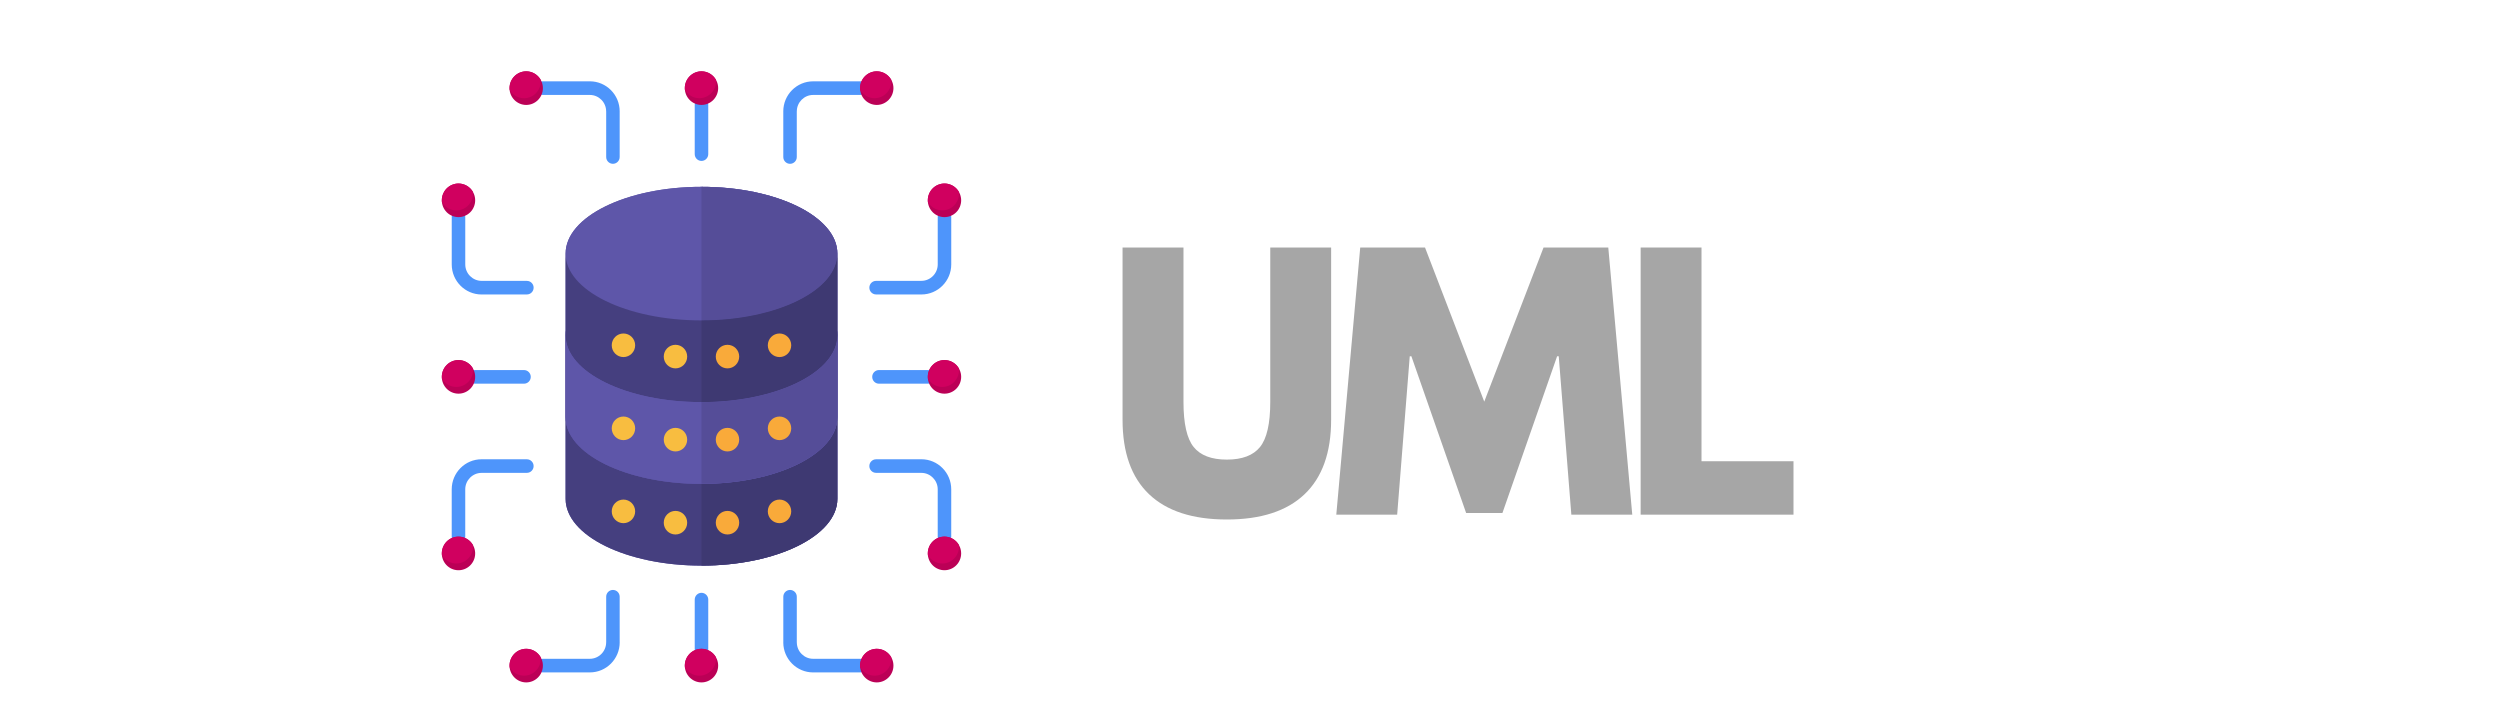 <svg xmlns="http://www.w3.org/2000/svg" xmlns:xlink="http://www.w3.org/1999/xlink" width="860" zoomAndPan="magnify" viewBox="0 0 645 183.75" height="245" preserveAspectRatio="xMidYMid meet" version="1.0"><defs><g/><clipPath id="6a21ee9973"><path d="M 221 18.352 L 231 18.352 L 231 28 L 221 28 Z M 221 18.352 " clip-rule="nonzero"/></clipPath><clipPath id="dbe3925b92"><path d="M 221 167 L 231 167 L 231 176.086 L 221 176.086 Z M 221 167 " clip-rule="nonzero"/></clipPath><clipPath id="7c7f2f4889"><path d="M 113.098 138 L 123 138 L 123 148 L 113.098 148 Z M 113.098 138 " clip-rule="nonzero"/></clipPath><clipPath id="3b0392bd59"><path d="M 113.098 47 L 123 47 L 123 57 L 113.098 57 Z M 113.098 47 " clip-rule="nonzero"/></clipPath><clipPath id="84797d13b6"><path d="M 113.098 92 L 123 92 L 123 102 L 113.098 102 Z M 113.098 92 " clip-rule="nonzero"/></clipPath><clipPath id="acabad6983"><path d="M 131 18.352 L 141 18.352 L 141 28 L 131 28 Z M 131 18.352 " clip-rule="nonzero"/></clipPath><clipPath id="4206c7c499"><path d="M 131 167 L 141 167 L 141 176.086 L 131 176.086 Z M 131 167 " clip-rule="nonzero"/></clipPath><clipPath id="da3ba0e7eb"><path d="M 176 18.352 L 186 18.352 L 186 28 L 176 28 Z M 176 18.352 " clip-rule="nonzero"/></clipPath><clipPath id="98fe7a0fc7"><path d="M 176 167 L 186 167 L 186 176.086 L 176 176.086 Z M 176 167 " clip-rule="nonzero"/></clipPath><clipPath id="b284729de0"><path d="M 221 18.352 L 230 18.352 L 230 26 L 221 26 Z M 221 18.352 " clip-rule="nonzero"/></clipPath><clipPath id="e43d949b34"><path d="M 113.098 138 L 123 138 L 123 146 L 113.098 146 Z M 113.098 138 " clip-rule="nonzero"/></clipPath><clipPath id="15f7928089"><path d="M 113.098 47 L 123 47 L 123 55 L 113.098 55 Z M 113.098 47 " clip-rule="nonzero"/></clipPath><clipPath id="2f4bb6545a"><path d="M 113.098 92 L 123 92 L 123 100 L 113.098 100 Z M 113.098 92 " clip-rule="nonzero"/></clipPath><clipPath id="86a69b644a"><path d="M 131 18.352 L 140 18.352 L 140 26 L 131 26 Z M 131 18.352 " clip-rule="nonzero"/></clipPath><clipPath id="6cab648517"><path d="M 176 18.352 L 185 18.352 L 185 26 L 176 26 Z M 176 18.352 " clip-rule="nonzero"/></clipPath></defs><path fill="#5e56a9" d="M 216.043 86.531 C 216.043 77.016 200.344 69.301 180.984 69.301 C 161.617 69.301 145.922 77.016 145.922 86.531 C 145.922 96.051 161.621 103.766 180.984 103.766 C 200.348 103.766 216.043 96.051 216.043 86.531 Z M 216.043 86.531 " fill-opacity="1" fill-rule="evenodd"/><path fill="#5e56a9" d="M 216.043 86.531 C 216.043 77.016 200.344 69.301 180.984 69.301 C 161.617 69.301 145.922 77.016 145.922 86.531 L 145.922 128.699 C 145.922 138.215 161.621 145.93 180.984 145.93 C 200.348 145.93 216.043 138.215 216.043 128.699 Z M 216.043 86.531 " fill-opacity="1" fill-rule="evenodd"/><path fill="#453f7f" d="M 216.043 86.531 C 216.043 96.051 200.344 103.766 180.984 103.766 C 161.617 103.766 145.922 96.051 145.922 86.531 L 145.922 107.617 C 145.922 117.133 161.621 124.848 180.984 124.848 C 200.348 124.848 216.043 117.133 216.043 107.617 Z M 216.043 86.531 " fill-opacity="1" fill-rule="evenodd"/><path fill="#453f7f" d="M 216.043 107.617 C 216.043 117.133 200.344 124.848 180.984 124.848 C 161.617 124.848 145.922 117.133 145.922 107.617 L 145.922 128.699 C 145.922 138.215 161.621 145.93 180.984 145.93 C 200.348 145.93 216.043 138.215 216.043 128.699 Z M 216.043 107.617 " fill-opacity="1" fill-rule="evenodd"/><path fill="#554d98" d="M 180.984 69.301 L 180.984 103.766 C 200.348 103.766 216.043 96.051 216.043 86.531 C 216.043 77.016 200.348 69.301 180.984 69.301 Z M 180.984 69.301 " fill-opacity="1" fill-rule="evenodd"/><path fill="#3e3972" d="M 216.043 86.531 C 216.043 96.051 200.344 103.766 180.984 103.766 L 180.984 124.848 C 200.348 124.848 216.043 117.133 216.043 107.617 Z M 216.043 86.531 " fill-opacity="1" fill-rule="evenodd"/><path fill="#3e3972" d="M 216.043 107.617 C 216.043 117.133 200.344 124.848 180.984 124.848 L 180.984 145.93 C 200.348 145.93 216.043 138.215 216.043 128.699 Z M 216.043 107.617 " fill-opacity="1" fill-rule="evenodd"/><path fill="#5e56a9" d="M 216.043 65.43 C 216.043 55.914 200.344 48.199 180.984 48.199 C 161.617 48.199 145.922 55.914 145.922 65.43 C 145.922 74.949 161.621 82.664 180.984 82.664 C 200.348 82.664 216.043 74.949 216.043 65.43 Z M 216.043 65.43 " fill-opacity="1" fill-rule="evenodd"/><path fill="#5e56a9" d="M 216.043 65.43 C 216.043 55.914 200.344 48.199 180.984 48.199 C 161.617 48.199 145.922 55.914 145.922 65.43 L 145.922 107.598 C 145.922 117.113 161.621 124.828 180.984 124.828 C 200.348 124.828 216.043 117.113 216.043 107.598 Z M 216.043 65.43 " fill-opacity="1" fill-rule="evenodd"/><path fill="#453f7f" d="M 216.043 65.43 C 216.043 74.949 200.344 82.664 180.984 82.664 C 161.617 82.664 145.922 74.949 145.922 65.43 L 145.922 86.516 C 145.922 96.031 161.621 103.746 180.984 103.746 C 200.348 103.746 216.043 96.031 216.043 86.516 Z M 216.043 65.43 " fill-opacity="1" fill-rule="evenodd"/><path fill="#5e56a9" d="M 216.043 86.512 C 216.043 96.027 200.344 103.742 180.984 103.742 C 161.617 103.742 145.922 96.027 145.922 86.512 L 145.922 107.594 C 145.922 117.109 161.621 124.828 180.984 124.828 C 200.348 124.828 216.043 117.109 216.043 107.594 Z M 216.043 86.512 " fill-opacity="1" fill-rule="evenodd"/><path fill="#554d98" d="M 180.984 48.199 L 180.984 82.664 C 200.348 82.664 216.043 74.949 216.043 65.43 C 216.043 55.914 200.348 48.199 180.984 48.199 Z M 180.984 48.199 " fill-opacity="1" fill-rule="evenodd"/><path fill="#3e3972" d="M 216.043 65.43 C 216.043 74.949 200.344 82.664 180.984 82.664 L 180.984 103.746 C 200.348 103.746 216.043 96.031 216.043 86.516 Z M 216.043 65.43 " fill-opacity="1" fill-rule="evenodd"/><path fill="#554d98" d="M 216.043 86.512 C 216.043 96.027 200.344 103.742 180.984 103.742 L 180.984 124.828 C 200.348 124.828 216.043 117.109 216.043 107.594 Z M 216.043 86.512 " fill-opacity="1" fill-rule="evenodd"/><path fill="#f8bd40" d="M 160.848 86.039 C 162.516 86.039 163.871 87.402 163.871 89.082 C 163.871 90.762 162.52 92.125 160.848 92.125 C 159.18 92.125 157.828 90.766 157.828 89.082 C 157.828 87.402 159.18 86.039 160.848 86.039 Z M 160.848 86.039 " fill-opacity="1" fill-rule="evenodd"/><path fill="#f8bd40" d="M 174.273 88.957 C 175.938 88.957 177.293 90.316 177.293 92 C 177.293 93.68 175.941 95.043 174.273 95.043 C 172.602 95.043 171.25 93.68 171.25 92 C 171.25 90.316 172.602 88.957 174.273 88.957 Z M 174.273 88.957 " fill-opacity="1" fill-rule="evenodd"/><path fill="#f9aa3a" d="M 201.117 86.039 C 199.449 86.039 198.094 87.402 198.094 89.082 C 198.094 90.762 199.445 92.125 201.117 92.125 C 202.785 92.125 204.137 90.766 204.137 89.082 C 204.137 87.402 202.785 86.039 201.117 86.039 Z M 201.117 86.039 " fill-opacity="1" fill-rule="evenodd"/><path fill="#f9aa3a" d="M 187.691 88.957 C 186.023 88.957 184.672 90.316 184.672 92 C 184.672 93.68 186.023 95.043 187.691 95.043 C 189.363 95.043 190.715 93.68 190.715 92 C 190.715 90.316 189.363 88.957 187.691 88.957 Z M 187.691 88.957 " fill-opacity="1" fill-rule="evenodd"/><path fill="#f8bd40" d="M 160.848 107.465 C 162.516 107.465 163.871 108.828 163.871 110.508 C 163.871 112.191 162.52 113.555 160.848 113.555 C 159.18 113.555 157.828 112.191 157.828 110.508 C 157.828 108.828 159.18 107.465 160.848 107.465 Z M 160.848 107.465 " fill-opacity="1" fill-rule="evenodd"/><path fill="#f8bd40" d="M 174.273 110.387 C 175.938 110.387 177.293 111.746 177.293 113.43 C 177.293 115.113 175.941 116.473 174.273 116.473 C 172.602 116.473 171.25 115.113 171.25 113.43 C 171.25 111.746 172.602 110.387 174.273 110.387 Z M 174.273 110.387 " fill-opacity="1" fill-rule="evenodd"/><path fill="#f9aa3a" d="M 201.117 107.465 C 199.449 107.465 198.094 108.828 198.094 110.508 C 198.094 112.191 199.445 113.555 201.117 113.555 C 202.785 113.555 204.137 112.191 204.137 110.508 C 204.137 108.828 202.785 107.465 201.117 107.465 Z M 201.117 107.465 " fill-opacity="1" fill-rule="evenodd"/><path fill="#f9aa3a" d="M 187.691 110.387 C 186.023 110.387 184.672 111.746 184.672 113.43 C 184.672 115.113 186.023 116.473 187.691 116.473 C 189.363 116.473 190.715 115.113 190.715 113.43 C 190.715 111.746 189.363 110.387 187.691 110.387 Z M 187.691 110.387 " fill-opacity="1" fill-rule="evenodd"/><path fill="#f8bd40" d="M 160.848 128.891 C 162.516 128.891 163.871 130.254 163.871 131.934 C 163.871 133.617 162.52 134.98 160.848 134.98 C 159.18 134.98 157.828 133.617 157.828 131.934 C 157.828 130.258 159.18 128.891 160.848 128.891 Z M 160.848 128.891 " fill-opacity="1" fill-rule="evenodd"/><path fill="#f8bd40" d="M 174.273 131.812 C 175.938 131.812 177.293 133.172 177.293 134.855 C 177.293 136.539 175.941 137.898 174.273 137.898 C 172.602 137.898 171.25 136.539 171.25 134.855 C 171.25 133.172 172.602 131.812 174.273 131.812 Z M 174.273 131.812 " fill-opacity="1" fill-rule="evenodd"/><path fill="#f9aa3a" d="M 201.117 128.891 C 199.449 128.891 198.094 130.254 198.094 131.934 C 198.094 133.617 199.445 134.98 201.117 134.98 C 202.785 134.98 204.137 133.617 204.137 131.934 C 204.137 130.258 202.785 128.891 201.117 128.891 Z M 201.117 128.891 " fill-opacity="1" fill-rule="evenodd"/><path fill="#f9aa3a" d="M 187.691 131.812 C 186.023 131.812 184.672 133.172 184.672 134.855 C 184.672 136.539 186.023 137.898 187.691 137.898 C 189.363 137.898 190.715 136.539 190.715 134.855 C 190.715 133.172 189.363 131.812 187.691 131.812 Z M 187.691 131.812 " fill-opacity="1" fill-rule="evenodd"/><path fill="#4e95fb" d="M 120.039 138.445 C 120.039 139.418 119.254 140.207 118.289 140.207 C 117.328 140.207 116.543 139.418 116.543 138.445 L 116.543 126.242 C 116.543 124.105 117.41 122.164 118.801 120.766 C 120.195 119.359 122.121 118.492 124.238 118.492 L 124.238 118.496 L 135.934 118.496 C 136.891 118.496 137.672 119.277 137.672 120.246 C 137.672 121.215 136.891 121.996 135.934 121.996 L 124.238 121.996 L 124.238 122.004 C 123.086 122.004 122.035 122.48 121.27 123.25 C 120.508 124.016 120.035 125.074 120.035 126.242 L 120.035 138.445 Z M 120.039 138.445 " fill-opacity="1" fill-rule="evenodd"/><path fill="#4e95fb" d="M 116.543 56.02 C 116.543 55.047 117.328 54.258 118.289 54.258 C 119.254 54.258 120.039 55.047 120.039 56.02 L 120.039 68.223 C 120.039 69.387 120.508 70.445 121.273 71.215 C 122.035 71.98 123.086 72.461 124.242 72.461 L 124.242 72.469 L 135.938 72.469 C 136.895 72.469 137.676 73.25 137.676 74.219 C 137.676 75.188 136.895 75.969 135.938 75.969 L 124.242 75.969 L 124.242 75.977 C 122.125 75.977 120.195 75.105 118.805 73.703 C 117.41 72.301 116.547 70.359 116.547 68.227 L 116.547 56.02 Z M 116.543 56.02 " fill-opacity="1" fill-rule="evenodd"/><path fill="#4e95fb" d="M 122.594 98.992 C 121.633 98.992 120.848 98.203 120.848 97.234 C 120.848 96.262 121.633 95.473 122.594 95.473 L 135.188 95.473 C 136.152 95.473 136.938 96.262 136.938 97.234 C 136.938 98.203 136.152 98.992 135.188 98.992 Z M 122.594 98.992 " fill-opacity="1" fill-rule="evenodd"/><path fill="#4e95fb" d="M 140.066 24.496 C 139.102 24.496 138.32 23.711 138.32 22.738 C 138.32 21.77 139.102 20.98 140.066 20.98 L 152.184 20.98 C 154.301 20.98 156.23 21.852 157.621 23.254 C 159.016 24.66 159.879 26.598 159.879 28.73 L 159.875 28.73 L 159.875 40.508 C 159.875 41.477 159.094 42.262 158.137 42.262 C 157.176 42.262 156.395 41.477 156.395 40.508 L 156.395 28.73 L 156.387 28.73 C 156.387 27.566 155.918 26.508 155.152 25.738 C 154.391 24.973 153.34 24.496 152.184 24.496 Z M 140.066 24.496 " fill-opacity="1" fill-rule="evenodd"/><path fill="#4e95fb" d="M 179.238 27.074 C 179.238 26.105 180.02 25.316 180.984 25.316 C 181.945 25.316 182.73 26.105 182.73 27.074 L 182.73 39.762 C 182.73 40.73 181.945 41.52 180.984 41.52 C 180.02 41.52 179.238 40.73 179.238 39.762 Z M 179.238 27.074 " fill-opacity="1" fill-rule="evenodd"/><path fill="#4e95fb" d="M 245.422 138.445 C 245.422 139.418 244.637 140.207 243.676 140.207 C 242.711 140.207 241.93 139.418 241.93 138.445 L 241.93 126.242 C 241.93 125.078 241.457 124.02 240.691 123.25 C 239.934 122.484 238.883 122.004 237.723 122.004 L 237.723 121.996 L 226.031 121.996 C 225.07 121.996 224.289 121.215 224.289 120.246 C 224.289 119.277 225.07 118.496 226.031 118.496 L 237.723 118.496 L 237.723 118.488 C 239.84 118.488 241.77 119.359 243.16 120.762 C 244.555 122.164 245.418 124.105 245.418 126.238 L 245.418 138.445 Z M 245.422 138.445 " fill-opacity="1" fill-rule="evenodd"/><path fill="#4e95fb" d="M 241.93 56.02 C 241.93 55.047 242.711 54.258 243.676 54.258 C 244.637 54.258 245.422 55.047 245.422 56.02 L 245.422 68.223 C 245.422 70.359 244.555 72.301 243.164 73.699 C 241.77 75.105 239.844 75.973 237.727 75.973 L 237.727 75.969 L 226.035 75.969 C 225.074 75.969 224.293 75.184 224.293 74.215 C 224.293 73.246 225.074 72.465 226.035 72.465 L 237.727 72.465 L 237.727 72.457 C 238.883 72.457 239.934 71.98 240.695 71.211 C 241.457 70.445 241.934 69.387 241.934 68.219 L 241.934 56.02 Z M 241.93 56.02 " fill-opacity="1" fill-rule="evenodd"/><path fill="#4e95fb" d="M 239.371 95.473 C 240.336 95.473 241.117 96.262 241.117 97.234 C 241.117 98.203 240.336 98.992 239.371 98.992 L 226.777 98.992 C 225.812 98.992 225.031 98.203 225.031 97.234 C 225.031 96.262 225.812 95.473 226.777 95.473 Z M 239.371 95.473 " fill-opacity="1" fill-rule="evenodd"/><path fill="#4e95fb" d="M 221.898 20.98 C 222.863 20.98 223.645 21.77 223.645 22.738 C 223.645 23.711 222.863 24.496 221.898 24.496 L 209.785 24.496 C 208.629 24.496 207.578 24.973 206.812 25.742 C 206.051 26.508 205.578 27.566 205.578 28.734 L 205.57 28.734 L 205.57 40.512 C 205.57 41.48 204.789 42.266 203.832 42.266 C 202.871 42.266 202.09 41.48 202.09 40.512 L 202.09 28.734 L 202.086 28.734 C 202.086 26.602 202.949 24.66 204.34 23.258 C 205.738 21.852 207.66 20.984 209.781 20.984 L 221.898 20.984 Z M 221.898 20.98 " fill-opacity="1" fill-rule="evenodd"/><path fill="#4e95fb" d="M 140.066 173.484 C 139.102 173.484 138.32 172.695 138.32 171.727 C 138.32 170.754 139.102 169.969 140.066 169.969 L 152.184 169.969 C 153.336 169.969 154.387 169.492 155.152 168.723 C 155.914 167.957 156.387 166.898 156.387 165.73 L 156.395 165.73 L 156.395 153.953 C 156.395 152.984 157.176 152.203 158.137 152.203 C 159.094 152.203 159.875 152.984 159.875 153.953 L 159.875 165.73 L 159.883 165.73 C 159.883 167.863 159.016 169.805 157.625 171.207 C 156.23 172.613 154.305 173.48 152.188 173.48 L 140.066 173.48 Z M 140.066 173.484 " fill-opacity="1" fill-rule="evenodd"/><path fill="#4e95fb" d="M 221.898 169.969 C 222.863 169.969 223.645 170.754 223.645 171.727 C 223.645 172.695 222.863 173.484 221.898 173.484 L 209.785 173.484 C 207.664 173.484 205.738 172.613 204.344 171.211 C 202.949 169.805 202.086 167.867 202.086 165.734 L 202.094 165.734 L 202.094 153.957 C 202.094 152.988 202.875 152.203 203.836 152.203 C 204.793 152.203 205.574 152.988 205.574 153.957 L 205.574 165.734 L 205.582 165.734 C 205.582 166.898 206.051 167.957 206.816 168.727 C 207.578 169.492 208.629 169.969 209.785 169.969 Z M 221.898 169.969 " fill-opacity="1" fill-rule="evenodd"/><path fill="#4e95fb" d="M 182.73 167.391 C 182.73 168.359 181.945 169.148 180.984 169.148 C 180.02 169.148 179.238 168.359 179.238 167.391 L 179.238 154.703 C 179.238 153.734 180.02 152.945 180.984 152.945 C 181.945 152.945 182.73 153.734 182.73 154.703 Z M 182.73 167.391 " fill-opacity="1" fill-rule="evenodd"/><path fill="#bb0056" d="M 246.715 139.715 C 246.914 139.918 247.094 140.137 247.25 140.371 C 247.406 140.609 247.539 140.859 247.648 141.121 C 247.758 141.387 247.84 141.656 247.895 141.934 C 247.949 142.215 247.977 142.496 247.977 142.781 C 247.977 143.066 247.949 143.348 247.895 143.629 C 247.84 143.906 247.758 144.176 247.648 144.441 C 247.539 144.703 247.406 144.953 247.25 145.191 C 247.094 145.426 246.914 145.645 246.715 145.848 C 246.516 146.047 246.297 146.227 246.062 146.387 C 245.828 146.543 245.582 146.68 245.32 146.785 C 245.059 146.895 244.789 146.977 244.512 147.035 C 244.234 147.09 243.953 147.117 243.672 147.117 C 243.391 147.117 243.109 147.09 242.832 147.035 C 242.555 146.977 242.285 146.895 242.023 146.785 C 241.766 146.68 241.516 146.543 241.281 146.387 C 241.047 146.227 240.828 146.047 240.629 145.848 C 240.43 145.645 240.25 145.426 240.094 145.191 C 239.938 144.953 239.805 144.703 239.695 144.441 C 239.586 144.176 239.504 143.906 239.449 143.629 C 239.395 143.348 239.367 143.066 239.367 142.781 C 239.367 142.496 239.395 142.215 239.449 141.938 C 239.504 141.656 239.586 141.387 239.695 141.121 C 239.805 140.859 239.938 140.609 240.094 140.371 C 240.25 140.137 240.43 139.918 240.629 139.715 C 240.828 139.516 241.047 139.336 241.281 139.176 C 241.516 139.02 241.762 138.887 242.023 138.777 C 242.285 138.668 242.555 138.586 242.832 138.527 C 243.109 138.473 243.391 138.445 243.672 138.445 C 243.953 138.445 244.234 138.473 244.512 138.527 C 244.789 138.586 245.059 138.668 245.32 138.777 C 245.582 138.883 245.828 139.02 246.062 139.176 C 246.297 139.336 246.516 139.516 246.715 139.715 Z M 246.715 139.715 " fill-opacity="1" fill-rule="nonzero"/><path fill="#bb0056" d="M 247.98 51.684 C 247.98 51.969 247.953 52.25 247.895 52.527 C 247.84 52.809 247.758 53.078 247.652 53.344 C 247.543 53.605 247.41 53.855 247.254 54.094 C 247.098 54.328 246.918 54.547 246.719 54.75 C 246.52 54.949 246.301 55.129 246.066 55.289 C 245.832 55.445 245.582 55.578 245.32 55.688 C 245.062 55.797 244.793 55.879 244.516 55.934 C 244.238 55.992 243.957 56.02 243.676 56.02 C 243.391 56.02 243.113 55.992 242.836 55.934 C 242.559 55.879 242.289 55.797 242.027 55.688 C 241.766 55.578 241.52 55.445 241.285 55.289 C 241.047 55.129 240.832 54.949 240.633 54.75 C 240.43 54.547 240.254 54.328 240.098 54.094 C 239.938 53.855 239.805 53.605 239.699 53.344 C 239.59 53.078 239.508 52.809 239.453 52.527 C 239.398 52.25 239.371 51.969 239.371 51.684 C 239.371 51.398 239.398 51.117 239.453 50.836 C 239.508 50.559 239.59 50.285 239.699 50.023 C 239.805 49.762 239.938 49.512 240.098 49.273 C 240.254 49.039 240.43 48.82 240.633 48.617 C 240.832 48.418 241.047 48.238 241.285 48.078 C 241.52 47.922 241.766 47.785 242.027 47.676 C 242.289 47.57 242.559 47.488 242.836 47.43 C 243.113 47.375 243.391 47.348 243.676 47.348 C 243.957 47.348 244.238 47.375 244.516 47.43 C 244.793 47.488 245.062 47.57 245.32 47.676 C 245.582 47.785 245.832 47.922 246.066 48.078 C 246.301 48.238 246.52 48.418 246.719 48.617 C 246.918 48.82 247.098 49.039 247.254 49.273 C 247.41 49.512 247.543 49.762 247.652 50.023 C 247.758 50.285 247.84 50.559 247.895 50.836 C 247.953 51.117 247.98 51.398 247.98 51.684 Z M 247.98 51.684 " fill-opacity="1" fill-rule="nonzero"/><path fill="#bb0056" d="M 247.98 97.234 C 247.98 99.625 246.051 101.566 243.676 101.566 C 241.297 101.566 239.371 99.625 239.371 97.234 C 239.371 94.84 241.297 92.898 243.676 92.898 C 246.051 92.898 247.98 94.84 247.98 97.234 Z M 247.98 97.234 " fill-opacity="1" fill-rule="evenodd"/><g clip-path="url(#6a21ee9973)"><path fill="#bb0056" d="M 226.203 27.074 C 228.574 27.074 230.508 25.125 230.508 22.738 C 230.508 20.352 228.574 18.402 226.203 18.402 C 223.836 18.402 221.898 20.352 221.898 22.738 C 221.898 25.125 223.836 27.074 226.203 27.074 Z M 226.203 27.074 " fill-opacity="1" fill-rule="evenodd"/></g><g clip-path="url(#dbe3925b92)"><path fill="#bb0056" d="M 226.203 176.062 C 228.574 176.062 230.508 174.113 230.508 171.727 C 230.508 169.34 228.574 167.391 226.203 167.391 C 223.836 167.391 221.898 169.34 221.898 171.727 C 221.898 174.113 223.836 176.062 226.203 176.062 Z M 226.203 176.062 " fill-opacity="1" fill-rule="evenodd"/></g><g clip-path="url(#7c7f2f4889)"><path fill="#bb0056" d="M 119.273 138.562 C 119.547 138.629 119.812 138.723 120.07 138.84 C 120.328 138.957 120.57 139.098 120.801 139.266 C 121.031 139.43 121.242 139.617 121.434 139.828 C 121.629 140.035 121.797 140.258 121.945 140.5 C 122.098 140.742 122.219 140.996 122.32 141.266 C 122.418 141.531 122.492 141.805 122.535 142.086 C 122.582 142.367 122.602 142.648 122.59 142.934 C 122.582 143.219 122.543 143.5 122.48 143.777 C 122.414 144.055 122.324 144.32 122.207 144.582 C 122.09 144.84 121.949 145.086 121.781 145.316 C 121.617 145.547 121.434 145.762 121.227 145.953 C 121.02 146.148 120.797 146.32 120.555 146.469 C 120.316 146.621 120.062 146.746 119.797 146.844 C 119.535 146.945 119.262 147.02 118.984 147.062 C 118.703 147.109 118.422 147.129 118.141 147.117 C 117.859 147.109 117.578 147.07 117.305 147.008 C 117.027 146.941 116.762 146.848 116.504 146.73 C 116.25 146.613 116.004 146.473 115.777 146.305 C 115.547 146.141 115.336 145.953 115.141 145.742 C 114.949 145.535 114.777 145.312 114.629 145.07 C 114.48 144.828 114.355 144.574 114.258 144.305 C 114.16 144.039 114.086 143.766 114.039 143.484 C 113.996 143.203 113.977 142.922 113.988 142.637 C 113.996 142.352 114.035 142.07 114.098 141.793 C 114.164 141.516 114.254 141.25 114.371 140.988 C 114.488 140.73 114.629 140.484 114.793 140.254 C 114.957 140.023 115.145 139.809 115.352 139.617 C 115.559 139.422 115.781 139.25 116.02 139.102 C 116.262 138.949 116.512 138.824 116.777 138.727 C 117.043 138.625 117.316 138.551 117.594 138.508 C 117.871 138.461 118.152 138.441 118.438 138.453 C 118.719 138.461 118.996 138.5 119.273 138.562 Z M 119.273 138.562 " fill-opacity="1" fill-rule="nonzero"/></g><g clip-path="url(#3b0392bd59)"><path fill="#bb0056" d="M 122.594 51.684 C 122.594 51.969 122.566 52.25 122.512 52.527 C 122.457 52.809 122.375 53.078 122.266 53.344 C 122.16 53.605 122.027 53.855 121.871 54.094 C 121.711 54.328 121.535 54.547 121.336 54.75 C 121.133 54.949 120.918 55.129 120.684 55.289 C 120.445 55.445 120.199 55.578 119.938 55.688 C 119.676 55.797 119.406 55.879 119.129 55.934 C 118.852 55.992 118.574 56.02 118.289 56.02 C 118.008 56.02 117.727 55.992 117.449 55.934 C 117.176 55.879 116.906 55.797 116.645 55.688 C 116.383 55.578 116.133 55.445 115.898 55.289 C 115.664 55.129 115.445 54.949 115.246 54.75 C 115.047 54.547 114.867 54.328 114.711 54.094 C 114.555 53.855 114.422 53.605 114.312 53.344 C 114.207 53.078 114.125 52.809 114.07 52.527 C 114.016 52.25 113.988 51.969 113.988 51.684 C 113.988 51.398 114.016 51.117 114.07 50.836 C 114.125 50.559 114.207 50.285 114.312 50.023 C 114.422 49.762 114.555 49.512 114.711 49.273 C 114.867 49.039 115.047 48.82 115.246 48.617 C 115.445 48.418 115.664 48.238 115.898 48.078 C 116.133 47.922 116.383 47.785 116.645 47.676 C 116.906 47.57 117.176 47.488 117.449 47.43 C 117.727 47.375 118.008 47.348 118.289 47.348 C 118.574 47.348 118.852 47.375 119.129 47.43 C 119.406 47.488 119.676 47.57 119.938 47.676 C 120.199 47.785 120.445 47.922 120.684 48.078 C 120.918 48.238 121.133 48.418 121.336 48.617 C 121.535 48.82 121.711 49.039 121.871 49.273 C 122.027 49.512 122.16 49.762 122.266 50.023 C 122.375 50.285 122.457 50.559 122.512 50.836 C 122.566 51.117 122.594 51.398 122.594 51.684 Z M 122.594 51.684 " fill-opacity="1" fill-rule="nonzero"/></g><g clip-path="url(#84797d13b6)"><path fill="#bb0056" d="M 113.988 97.234 C 113.988 99.625 115.914 101.566 118.289 101.566 C 120.668 101.566 122.594 99.625 122.594 97.234 C 122.594 94.84 120.668 92.898 118.289 92.898 C 115.914 92.898 113.988 94.84 113.988 97.234 Z M 113.988 97.234 " fill-opacity="1" fill-rule="evenodd"/></g><g clip-path="url(#acabad6983)"><path fill="#bb0056" d="M 135.762 27.074 C 138.133 27.074 140.066 25.125 140.066 22.738 C 140.066 20.352 138.133 18.402 135.762 18.402 C 133.391 18.402 131.457 20.352 131.457 22.738 C 131.457 25.125 133.391 27.074 135.762 27.074 Z M 135.762 27.074 " fill-opacity="1" fill-rule="evenodd"/></g><g clip-path="url(#4206c7c499)"><path fill="#bb0056" d="M 135.762 176.062 C 138.133 176.062 140.066 174.113 140.066 171.727 C 140.066 169.34 138.133 167.391 135.762 167.391 C 133.391 167.391 131.457 169.34 131.457 171.727 C 131.457 174.113 133.391 176.062 135.762 176.062 Z M 135.762 176.062 " fill-opacity="1" fill-rule="evenodd"/></g><g clip-path="url(#da3ba0e7eb)"><path fill="#bb0056" d="M 180.984 27.074 C 183.352 27.074 185.285 25.125 185.285 22.738 C 185.285 20.352 183.352 18.402 180.984 18.402 C 178.613 18.402 176.68 20.352 176.68 22.738 C 176.68 25.125 178.613 27.074 180.984 27.074 Z M 180.984 27.074 " fill-opacity="1" fill-rule="evenodd"/></g><g clip-path="url(#98fe7a0fc7)"><path fill="#bb0056" d="M 180.984 176.062 C 183.352 176.062 185.285 174.113 185.285 171.727 C 185.285 169.34 183.352 167.391 180.984 167.391 C 178.613 167.391 176.68 169.34 176.68 171.727 C 176.68 174.113 178.613 176.062 180.984 176.062 Z M 180.984 176.062 " fill-opacity="1" fill-rule="evenodd"/></g><path fill="#d0005f" d="M 247.398 140.609 C 246.652 139.32 245.266 138.449 243.676 138.449 C 241.297 138.449 239.371 140.391 239.371 142.785 C 239.371 142.93 239.379 143.078 239.391 143.219 C 240.137 144.512 241.527 145.383 243.117 145.383 C 245.492 145.383 247.422 143.441 247.422 141.047 C 247.422 140.898 247.414 140.754 247.398 140.609 Z M 247.398 140.609 " fill-opacity="1" fill-rule="evenodd"/><path fill="#d0005f" d="M 239.391 52.117 C 239.379 51.977 239.371 51.828 239.371 51.68 C 239.371 49.285 241.297 47.344 243.676 47.344 C 245.266 47.344 246.652 48.211 247.398 49.504 C 247.414 49.648 247.422 49.793 247.422 49.941 C 247.422 52.336 245.492 54.277 243.117 54.277 C 241.527 54.281 240.137 53.414 239.391 52.117 Z M 239.391 52.117 " fill-opacity="1" fill-rule="evenodd"/><path fill="#d0005f" d="M 239.391 97.672 C 239.379 97.527 239.371 97.383 239.371 97.234 C 239.371 94.84 241.297 92.898 243.676 92.898 C 245.266 92.898 246.652 93.766 247.398 95.059 C 247.414 95.199 247.422 95.344 247.422 95.496 C 247.422 97.891 245.492 99.832 243.117 99.832 C 241.527 99.832 240.137 98.961 239.391 97.672 Z M 239.391 97.672 " fill-opacity="1" fill-rule="evenodd"/><g clip-path="url(#b284729de0)"><path fill="#d0005f" d="M 226.203 18.402 C 223.828 18.402 221.898 20.344 221.898 22.738 C 221.898 22.887 221.906 23.031 221.922 23.176 C 222.668 24.469 224.055 25.336 225.645 25.336 C 228.023 25.336 229.949 23.395 229.949 21 C 229.949 20.855 229.941 20.711 229.93 20.562 C 229.188 19.273 227.793 18.402 226.203 18.402 Z M 226.203 18.402 " fill-opacity="1" fill-rule="evenodd"/></g><path fill="#d0005f" d="M 221.922 172.164 C 221.906 172.023 221.898 171.875 221.898 171.727 C 221.898 169.332 223.828 167.391 226.203 167.391 C 227.793 167.391 229.188 168.258 229.93 169.551 C 229.941 169.691 229.949 169.84 229.949 169.988 C 229.949 172.383 228.023 174.324 225.645 174.324 C 224.055 174.324 222.668 173.457 221.922 172.164 Z M 221.922 172.164 " fill-opacity="1" fill-rule="evenodd"/><g clip-path="url(#e43d949b34)"><path fill="#d0005f" d="M 113.988 142.781 C 113.988 140.387 115.914 138.445 118.289 138.445 C 119.883 138.445 121.27 139.316 122.016 140.605 C 122.031 140.75 122.039 140.895 122.039 141.043 C 122.039 143.438 120.109 145.379 117.734 145.379 C 116.141 145.379 114.754 144.512 114.008 143.215 C 113.992 143.074 113.988 142.93 113.988 142.781 Z M 113.988 142.781 " fill-opacity="1" fill-rule="evenodd"/></g><g clip-path="url(#15f7928089)"><path fill="#d0005f" d="M 113.988 51.684 C 113.988 51.828 113.992 51.977 114.008 52.121 C 114.754 53.414 116.141 54.281 117.734 54.281 C 120.109 54.281 122.039 52.34 122.039 49.945 C 122.039 49.801 122.031 49.652 122.016 49.508 C 121.27 48.215 119.883 47.348 118.289 47.348 C 115.914 47.348 113.988 49.289 113.988 51.684 Z M 113.988 51.684 " fill-opacity="1" fill-rule="evenodd"/></g><g clip-path="url(#2f4bb6545a)"><path fill="#d0005f" d="M 113.988 97.234 C 113.988 97.379 113.992 97.523 114.008 97.672 C 114.754 98.961 116.141 99.832 117.734 99.832 C 120.109 99.832 122.039 97.891 122.039 95.496 C 122.039 95.348 122.031 95.203 122.016 95.059 C 121.27 93.766 119.883 92.898 118.289 92.898 C 115.914 92.898 113.988 94.84 113.988 97.234 Z M 113.988 97.234 " fill-opacity="1" fill-rule="evenodd"/></g><g clip-path="url(#86a69b644a)"><path fill="#d0005f" d="M 135.762 18.402 C 137.352 18.402 138.738 19.273 139.488 20.566 C 139.5 20.711 139.508 20.855 139.508 21.004 C 139.508 23.398 137.582 25.34 135.203 25.34 C 133.613 25.34 132.227 24.473 131.48 23.18 C 131.465 23.039 131.457 22.891 131.457 22.742 C 131.457 20.344 133.387 18.402 135.762 18.402 Z M 135.762 18.402 " fill-opacity="1" fill-rule="evenodd"/></g><path fill="#d0005f" d="M 139.488 169.551 C 138.738 168.258 137.352 167.391 135.762 167.391 C 133.387 167.391 131.457 169.332 131.457 171.727 C 131.457 171.871 131.465 172.02 131.48 172.164 C 132.227 173.457 133.613 174.324 135.203 174.324 C 137.582 174.324 139.508 172.383 139.508 169.988 C 139.508 169.844 139.5 169.695 139.488 169.551 Z M 139.488 169.551 " fill-opacity="1" fill-rule="evenodd"/><g clip-path="url(#6cab648517)"><path fill="#d0005f" d="M 180.984 18.402 C 178.605 18.402 176.68 20.344 176.68 22.738 C 176.68 22.887 176.688 23.031 176.699 23.176 C 177.445 24.469 178.836 25.336 180.426 25.336 C 182.801 25.336 184.73 23.395 184.73 21 C 184.73 20.855 184.723 20.711 184.707 20.562 C 183.961 19.273 182.574 18.402 180.984 18.402 Z M 180.984 18.402 " fill-opacity="1" fill-rule="evenodd"/></g><path fill="#d0005f" d="M 176.699 172.164 C 176.688 172.023 176.68 171.875 176.68 171.727 C 176.68 169.332 178.605 167.391 180.984 167.391 C 182.574 167.391 183.961 168.258 184.707 169.551 C 184.723 169.691 184.73 169.84 184.73 169.988 C 184.73 172.383 182.801 174.324 180.426 174.324 C 178.836 174.324 177.445 173.457 176.699 172.164 Z M 176.699 172.164 " fill-opacity="1" fill-rule="evenodd"/><g fill="#a6a6a6" fill-opacity="1"><g transform="translate(285.447, 132.781)"><g><path d="M 57.984 -68.922 L 57.984 -24.484 C 57.984 -16.016 55.695 -9.609 51.125 -5.266 C 46.562 -0.922 39.879 1.25 31.078 1.25 C 22.273 1.25 15.586 -0.922 11.016 -5.266 C 6.453 -9.609 4.172 -16.016 4.172 -24.484 L 4.172 -68.922 L 19.891 -68.922 L 19.891 -29.078 C 19.891 -23.504 20.766 -19.629 22.516 -17.453 C 24.266 -15.285 27.117 -14.203 31.078 -14.203 C 35.035 -14.203 37.891 -15.285 39.641 -17.453 C 41.398 -19.629 42.281 -23.504 42.281 -29.078 L 42.281 -68.922 Z M 57.984 -68.922 "/></g></g></g><g fill="#a6a6a6" fill-opacity="1"><g transform="translate(343.421, 132.781)"><g><path d="M 61.984 0 L 58.734 -40.859 L 58.312 -40.859 L 44.203 -0.422 L 34.844 -0.422 L 20.719 -40.859 L 20.297 -40.859 L 17.047 0 L 1.344 0 L 7.516 -68.922 L 24.234 -68.922 L 39.516 -29.156 L 54.812 -68.922 L 71.516 -68.922 L 77.703 0 Z M 61.984 0 "/></g></g></g><g fill="#a6a6a6" fill-opacity="1"><g transform="translate(418.269, 132.781)"><g><path d="M 20.719 -68.922 L 20.719 -13.781 L 44.453 -13.781 L 44.453 0 L 5.016 0 L 5.016 -68.922 Z M 20.719 -68.922 "/></g></g></g></svg>